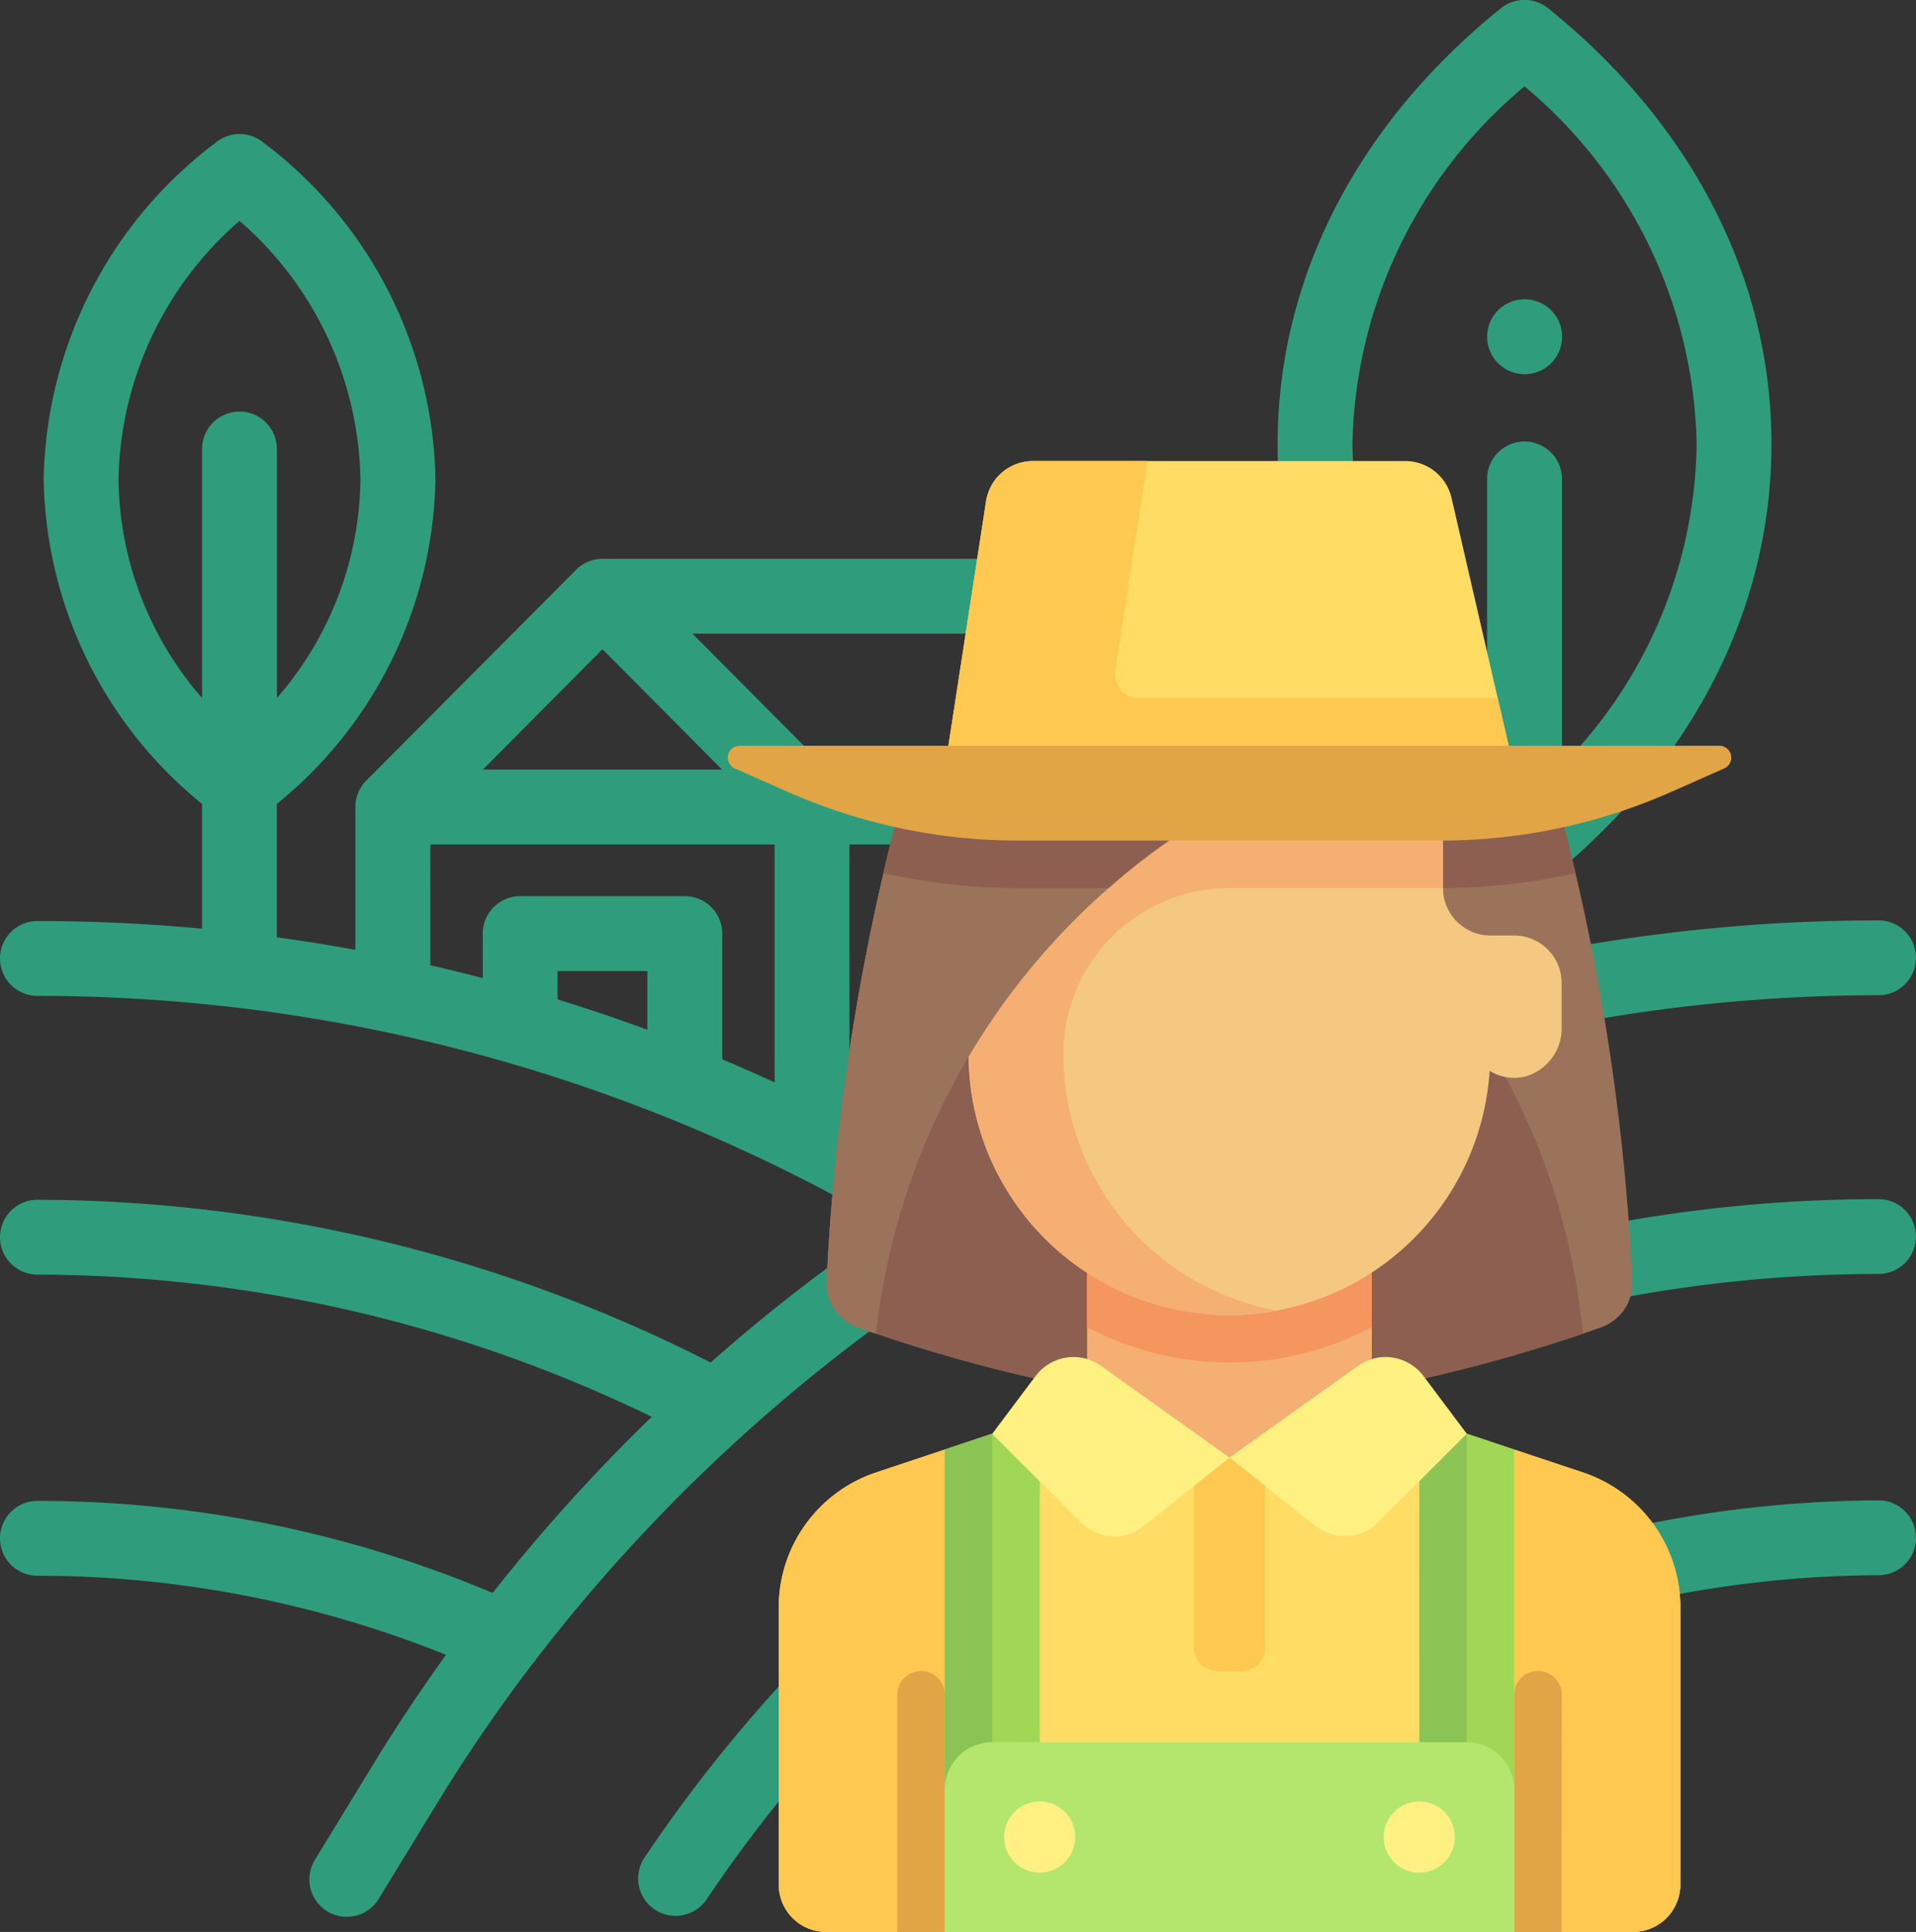 <svg xmlns="http://www.w3.org/2000/svg" width="74.802" height="75.429" viewBox="0 0 74.802 75.429">
    <rect x="0" y="0" width="74.802" height="75.429" fill="#333333" stroke="none"/>
    <defs>
        <style>
            .cls-1{fill:#2f9d7c}.cls-2{fill:#ffdc64}.cls-3{fill:#a0d755}.cls-4{fill:#8cc355}.cls-5{fill:#ffc850}.cls-6{fill:#9b735a}.cls-7{fill:#8c5f50}.cls-8{fill:#f5af73}.cls-11{fill:#fff082}.cls-12{fill:#e1a546}
        </style>
    </defs>
    <g id="Group_472" transform="translate(-1005 -355)">
        <g id="field" transform="translate(1005 354.999)">
            <path id="Path_73" d="M307.478 400.957a46.684 46.684 0 0 0-32.856 13.731 1.461 1.461 0 0 0 2.072 2.061 43.742 43.742 0 0 1 30.784-12.87 1.461 1.461 0 1 0 0-2.922zm0 0" class="cls-1" transform="translate(-234.138 -342.378)"/>
            <path id="Path_74" d="M188.5 387.935a1.46 1.46 0 0 0-2.028-.393 57.664 57.664 0 0 0-15.683 15.693 1.461 1.461 0 1 0 2.426 1.629 54.743 54.743 0 0 1 14.892-14.9 1.461 1.461 0 0 0 .393-2.029zm0 0" class="cls-1" transform="translate(-145.627 -330.709)"/>
            <path id="Path_75" d="M384 320.457a57.456 57.456 0 0 0-19.215 3.316 1.461 1.461 0 1 0 .975 2.754 54.546 54.546 0 0 1 18.24-3.148 1.461 1.461 0 1 0 0-2.922zm0 0" class="cls-1" transform="translate(-310.662 -273.639)"/>
            <path id="Path_76" d="M20.932 64.777A66.589 66.589 0 0 1 59.81 40.283h.008a65.115 65.115 0 0 1 13.522-1.426 1.461 1.461 0 1 0 0-2.922 68.75 68.75 0 0 0-12.36 1.124V33.9c5.281-4.47 8.179-10.328 8.179-16.565 0-6.449-3.1-12.492-8.725-17.016a1.462 1.462 0 0 0-1.831 0c-5.625 4.528-8.724 10.571-8.724 17.021 0 6.238 2.9 12.1 8.179 16.565v3.751a69.176 69.176 0 0 0-8.191 2.407v-8.554a1.456 1.456 0 0 0-.425-1.03l-8.181-8.23a1.462 1.462 0 0 0-1.036-.431h-16.7a1.461 1.461 0 0 0-1.036.431L14.3 30.478a1.457 1.457 0 0 0-.425 1.03v5.579q-1.527-.28-3.068-.491v-5.207A16.674 16.674 0 0 0 17 18.7a16.828 16.828 0 0 0-6.73-13.143 1.461 1.461 0 0 0-1.831 0A16.827 16.827 0 0 0 1.705 18.7a16.674 16.674 0 0 0 6.184 12.688v4.873q-3.2-.3-6.428-.3a1.461 1.461 0 0 0 0 2.922 65.894 65.894 0 0 1 33.182 8.955 68.966 68.966 0 0 0-6.9 5.36 58.123 58.123 0 0 0-26.282-6.355 1.461 1.461 0 1 0 0 2.922 55.154 55.154 0 0 1 23.985 5.552 69.047 69.047 0 0 0-6.213 6.877A45.7 45.7 0 0 0 1.461 58.6a1.461 1.461 0 0 0 0 2.922 42.757 42.757 0 0 1 15.952 3.088q-1.514 2.1-2.871 4.323l-2.227 3.647a1.461 1.461 0 1 0 2.494 1.52l2.226-3.647a64.857 64.857 0 0 1 3.752-5.489 1.383 1.383 0 0 0 .145-.187zM52.8 17.34a18.643 18.643 0 0 1 6.719-13.966 18.643 18.643 0 0 1 6.719 13.966 18.187 18.187 0 0 1-5.258 12.549V18.7a1.461 1.461 0 1 0-2.922 0v11.189A18.185 18.185 0 0 1 52.8 17.34zM4.627 18.7A13.671 13.671 0 0 1 9.35 8.623 13.67 13.67 0 0 1 14.073 18.7a13.208 13.208 0 0 1-3.262 8.553v-9.721a1.461 1.461 0 0 0-2.922 0v9.722A13.208 13.208 0 0 1 4.627 18.7zm40.267 11.348H32.311l-5.277-5.308h12.584zm-21.373-4.7l4.669 4.7h-9.337zM16.8 32.97h13.442v9.29q-1.016-.467-2.045-.9v-4.909a1.461 1.461 0 0 0-1.461-1.461h-6.429a1.462 1.462 0 0 0-1.461 1.461v1.737q-1.019-.265-2.045-.5zm8.474 7.236q-1.738-.64-3.506-1.186v-1.108h3.506zm7.889 3.485V32.97h13.783v8.23a68.569 68.569 0 0 0-7.319 3.551q-1.137.638-2.247 1.32-2.071-1.271-4.216-2.381zm0 0" class="cls-1"/>
            <path id="Path_77" d="M398.859 82.922a1.463 1.463 0 1 0-1.032-.429 1.471 1.471 0 0 0 1.032.429zm0 0" class="cls-1" transform="translate(-339.34 -68.311)"/>
            <path id="Path_78" d="M318.1 362.764a1.459 1.459 0 1 0 1.033-.429 1.474 1.474 0 0 0-1.033.429zm0 0" class="cls-1" transform="translate(-271.258 -309.399)"/>
        </g>
        <g id="farmer_1_" transform="translate(952.027 373)">
            <path id="Path_266" d="M130.494 340.092l-4.536-1.512h-18.525l-4.536 1.512a5.558 5.558 0 0 0-3.8 5.272v10.815a1.853 1.853 0 0 0 1.853 1.853h31.494a1.853 1.853 0 0 0 1.853-1.853v-10.814a5.558 5.558 0 0 0-3.803-5.273z" class="cls-2" transform="translate(-15.722 -300.603)"/>
            <g id="Group_245" transform="translate(89.858 37.977)">
                <path id="Path_267" d="M160.607 338.581h-1.852l-1.853.617v13.277h3.705z" class="cls-3" transform="translate(-156.902 -338.581)"/>
                <path id="Path_268" d="M322.064 338.581h1.853l1.853.617v13.277h-3.705z" class="cls-3" transform="translate(-303.538 -338.581)"/>
            </g>
            <path id="Rectangle_573" d="M0 0H1.853V13.894H0z" class="cls-4" transform="translate(108.383 37.977)"/>
            <path id="Path_269" d="M174.881 0h-14.536a1.852 1.852 0 0 0-1.831 1.571L156.9 12.042h22.231l-2.445-10.606A1.853 1.853 0 0 0 174.881 0z" class="cls-2" transform="translate(-67.045)"/>
            <path id="Path_270" d="M163.55 8.2l1.261-8.2h-4.467a1.853 1.853 0 0 0-1.831 1.571L156.9 12.042h22.231l-.641-2.779h-14.024a.926.926 0 0 1-.916-1.063z" class="cls-5" transform="translate(-67.044)"/>
            <path id="Path_271" d="M144.458 123.871h-25.935a88.786 88.786 0 0 0-2.762 18.162 1.838 1.838 0 0 0 1.222 1.768 61.8 61.8 0 0 0 14.507 3.227A61.8 61.8 0 0 0 146 143.8a1.838 1.838 0 0 0 1.222-1.768 88.794 88.794 0 0 0-2.764-18.161z" class="cls-6" transform="translate(-30.517 -109.977)"/>
            <g id="Group_246" transform="translate(85.243 13.894)">
                <path id="Path_272" d="M140.818 126.65h16.5a24.025 24.025 0 0 0 5.259-.583c-.319-1.379-.541-2.2-.541-2.2H136.1s-.223.816-.541 2.2a24.024 24.024 0 0 0 5.259.583z" class="cls-7" transform="translate(-133.338 -123.871)"/>
                <path id="Path_273" d="M145.29 144.05c-1.4-13.975-11.946-19.253-11.946-19.253l-14.82-.926a88.786 88.786 0 0 0-2.762 18.162 1.838 1.838 0 0 0 1.222 1.768 61.8 61.8 0 0 0 14.507 3.227 62.362 62.362 0 0 0 13.8-2.977z" class="cls-7" transform="translate(-115.761 -123.871)"/>
            </g>
            <path id="Rectangle_574" d="M0 0H11.116V11.116H0z" class="cls-8" transform="translate(95.415 28.715)"/>
            <path id="Path_274" fill="#f5965f" d="M212.008 262.484a11.9 11.9 0 0 0 5.558-1.382V256H206.45v5.1a11.905 11.905 0 0 0 5.558 1.384z" transform="translate(-111.035 -227.285)"/>
            <path id="Path_275" d="M245.465 355.175h-.926a.926.926 0 0 1-.926-.926v-7.41h2.779v7.41a.926.926 0 0 1-.927.926z" class="cls-5" transform="translate(-144.028 -307.934)"/>
            <path id="Path_276" fill="#f5c882" d="M186.464 135.834h-.926a1.853 1.853 0 0 1-1.853-1.853v-1.853H165.16v8.337a10.183 10.183 0 0 0 20.345.652 1.82 1.82 0 0 0 1.331.236 1.944 1.944 0 0 0 1.48-1.934v-1.733a1.853 1.853 0 0 0-1.852-1.852z" transform="translate(-74.376 -117.309)"/>
            <path id="Path_277" d="M175.349 126.65h8.337v-2.779H165.16v9.263c.011-.006.023.658.033.651a10.16 10.16 0 0 0 12.018 9.363 10.186 10.186 0 0 1-8.346-10.014 6.484 6.484 0 0 1 6.484-6.484z" class="cls-8" transform="translate(-74.376 -109.977)"/>
            <g id="Group_248" transform="translate(91.71 34.979)">
                <path id="Path_281" d="M177.672 312.2l5.011 3.579-3.337 2.669a1.853 1.853 0 0 1-2.467-.137l-3.459-3.459 1.693-2.257a1.852 1.852 0 0 1 2.559-.395z" class="cls-11" transform="translate(-173.42 -311.85)"/>
                <path id="Path_282" d="M261.01 312.2l-5.01 3.575 3.337 2.669a1.853 1.853 0 0 0 2.467-.137l3.459-3.459-1.693-2.257a1.853 1.853 0 0 0-2.56-.391z" class="cls-11" transform="translate(-246.736 -311.85)"/>
            </g>
            <path id="Path_283" d="M130.564 123.871h-12.041a88.8 88.8 0 0 0-2.762 18.161 1.836 1.836 0 0 0 1.219 1.767q.318.116.712.252a27.1 27.1 0 0 1 12.872-20.18z" class="cls-6" transform="translate(-30.517 -109.977)"/>
            <path id="Path_284" d="M135.559 126.066a24.023 24.023 0 0 0 5.259.583h3.533a23.035 23.035 0 0 1 3.791-2.779H136.1s-.222.817-.541 2.196z" class="cls-7" transform="translate(-48.095 -109.977)"/>
            <path id="Path_285" d="M109.223 102.8h-16.5a22.23 22.23 0 0 1-9.029-1.916l-2.031-.9a.463.463 0 0 1 .188-.886H120.1a.463.463 0 0 1 .188.886l-2.031.9a22.231 22.231 0 0 1-9.034 1.916z" class="cls-12" transform="translate(0 -87.982)"/>
            <g id="Group_249" transform="translate(83.374 38.595)">
                <path id="Path_286" d="M105.58 344.086l-2.684.895a5.558 5.558 0 0 0-3.8 5.272v10.815a1.853 1.853 0 0 0 1.853 1.853h4.631z" class="cls-5" transform="translate(-99.096 -344.086)"/>
                <path id="Path_287" d="M355.1 344.086l2.684.895a5.558 5.558 0 0 1 3.8 5.272v10.815a1.853 1.853 0 0 1-1.853 1.853H355.1z" class="cls-5" transform="translate(-326.381 -344.086)"/>
            </g>
            <g id="Group_250" transform="translate(88.005 47.24)">
                <path id="Path_288" d="M142.239 431.35h-1.853v-9.263a.926.926 0 0 1 .926-.926.926.926 0 0 1 .926.926v9.263z" class="cls-12" transform="translate(-140.386 -421.161)"/>
                <path id="Path_289" d="M356.949 431.35H355.1v-9.263a.926.926 0 0 1 .926-.926.926.926 0 0 1 .926.926z" class="cls-12" transform="translate(-331.013 -421.161)"/>
            </g>
            <path id="Path_290" d="M156.9 352.475h1.853v-13.894l-1.853.617z" class="cls-4" transform="translate(-67.044 -300.604)"/>
            <path id="Path_291" fill="#b4e66e" d="M177.281 445.935h-18.525a1.853 1.853 0 0 0-1.853 1.853v5.558h22.231v-5.558a1.853 1.853 0 0 0-1.853-1.853z" transform="translate(-67.045 -395.916)"/>
            <g id="Group_251" transform="translate(92.174 52.335)">
                <circle id="Ellipse_255" cx="1.389" cy="1.389" r="1.389" class="cls-11"/>
                <circle id="Ellipse_256" cx="1.389" cy="1.389" r="1.389" class="cls-11" transform="translate(14.819)"/>
            </g>
        </g>
    </g>
</svg>
